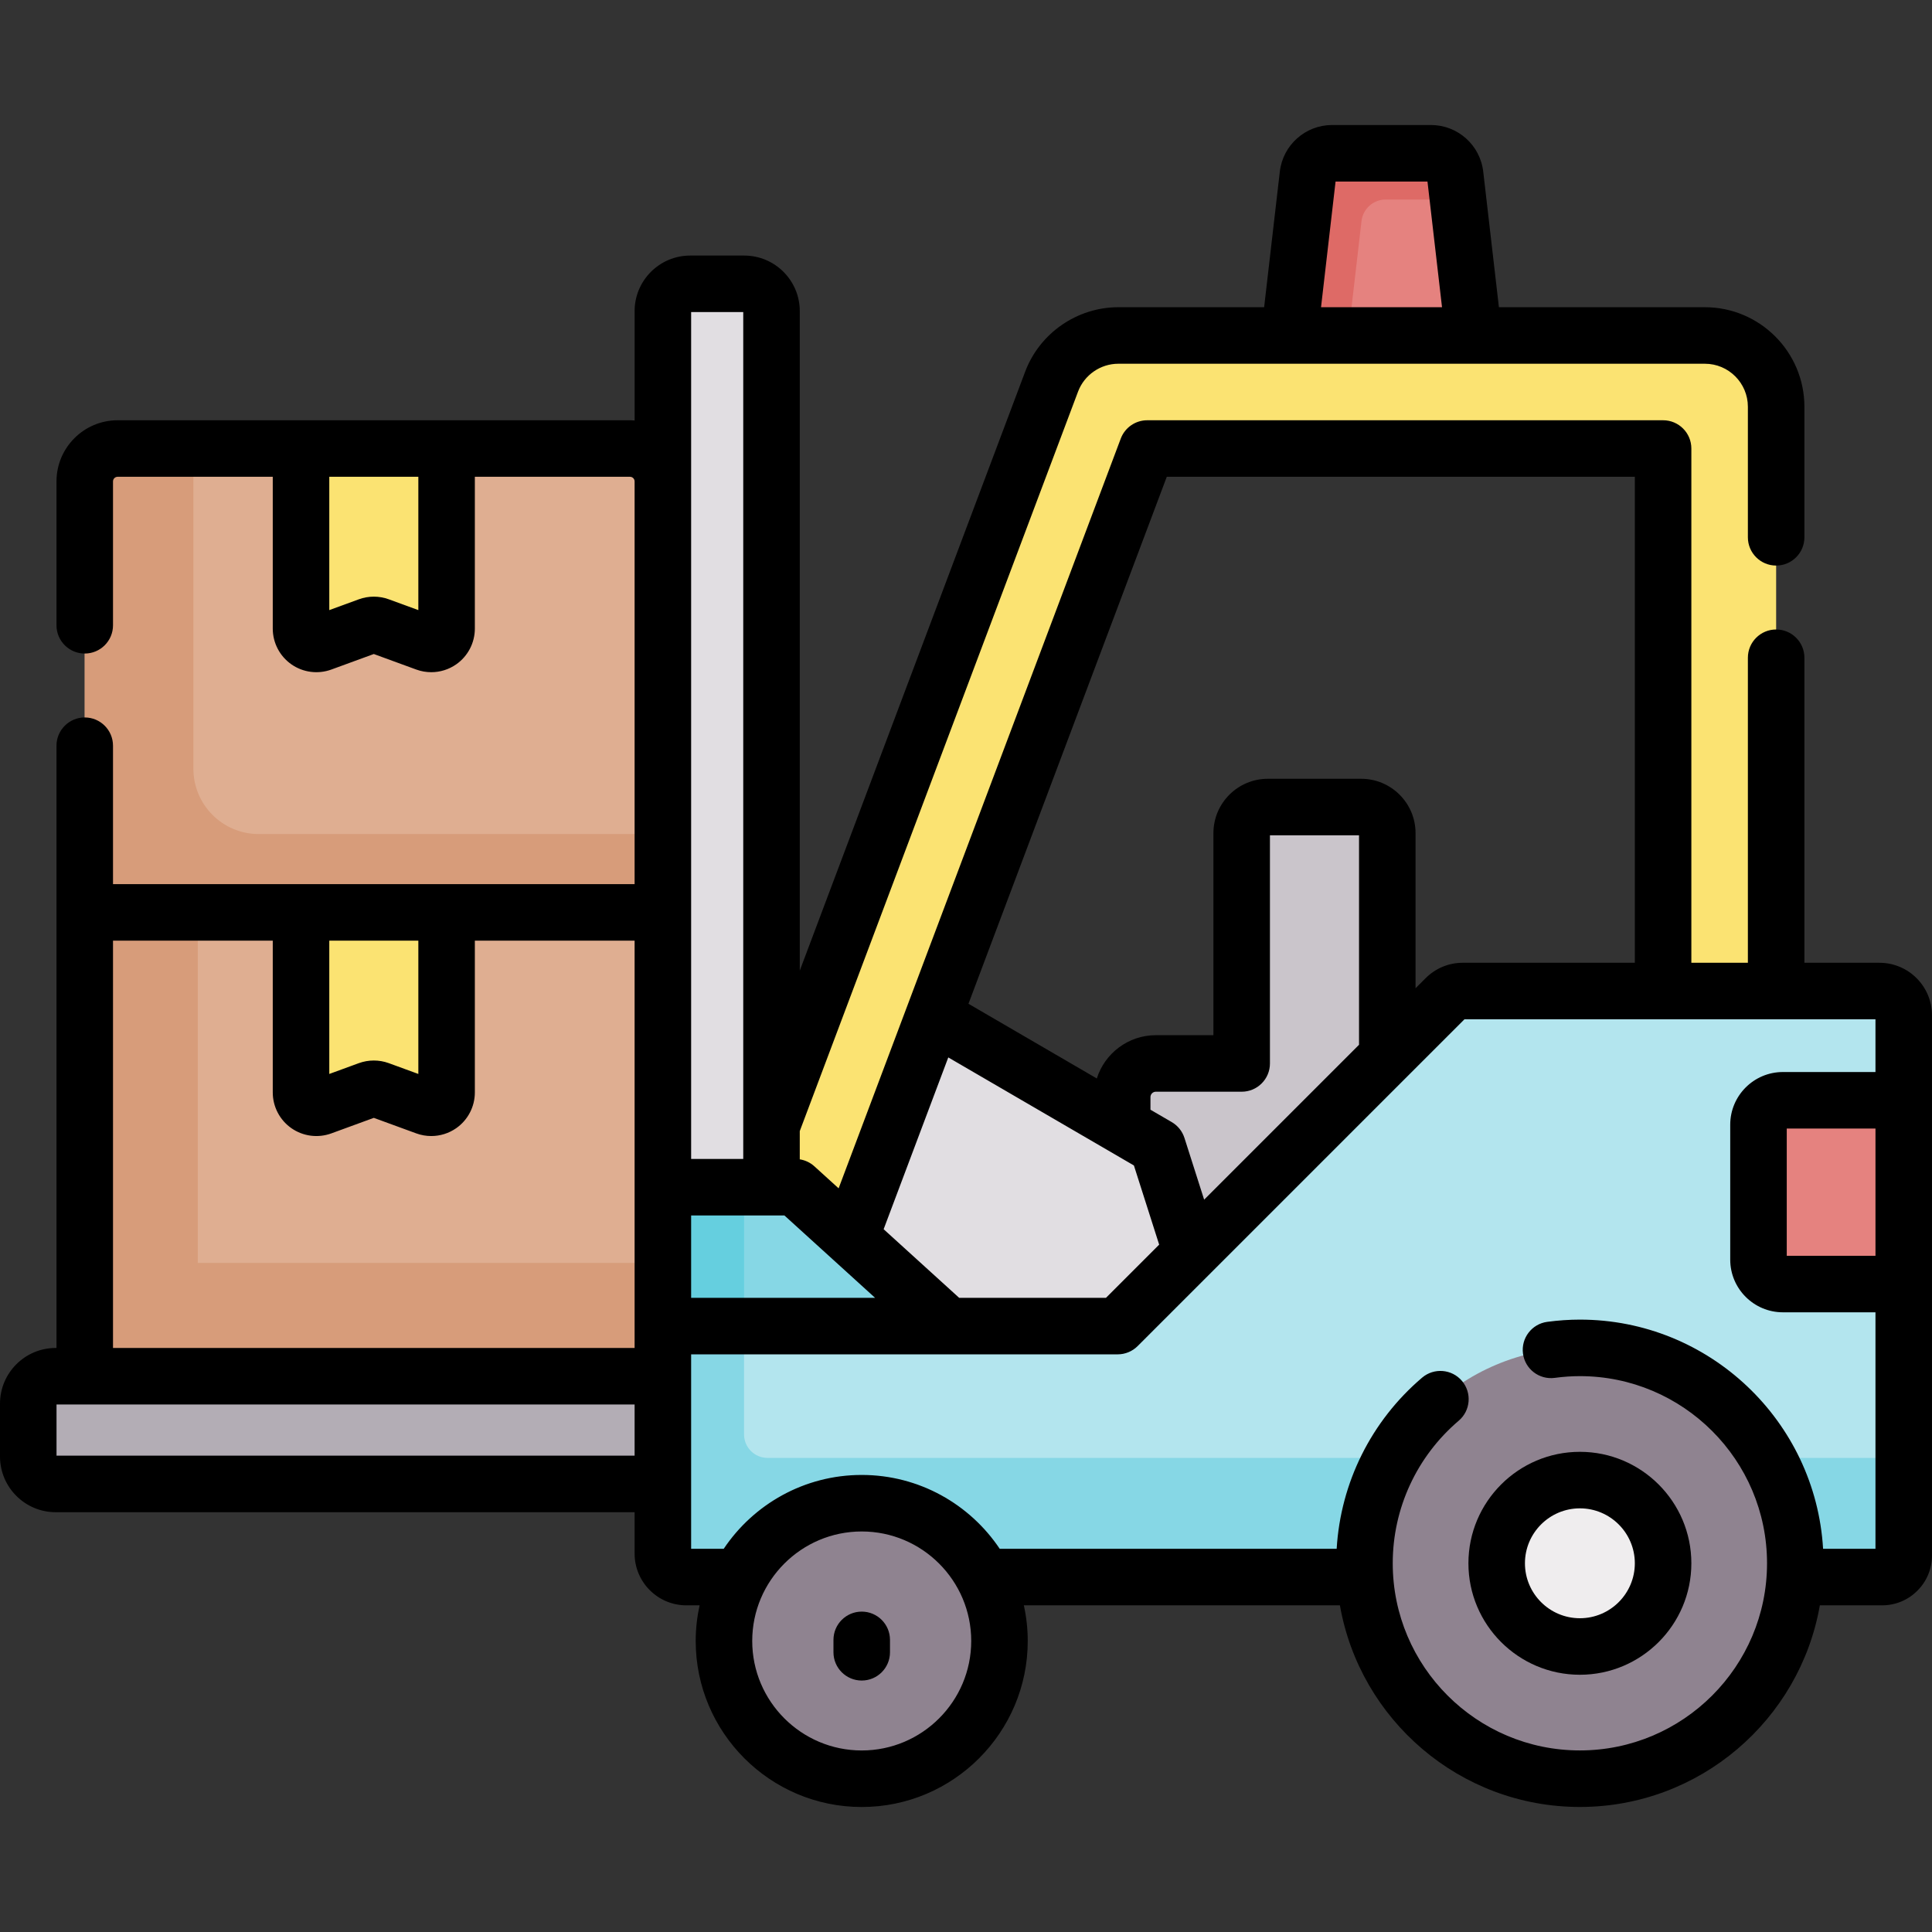 <svg id="Capa_1" enable-background="new 0 0 512.716 512.716" height="512" viewBox="0 0 512.716 512.716" width="512" xmlns="http://www.w3.org/2000/svg"><rect x="0" y="0" width="512.716" height="512.716" fill="#333333" stroke="none"/><g><g><path d="m368.16 221.1c0-3.823-3.099-6.923-6.923-6.923h-24.795c-3.823 0-6.923 3.099-6.923 6.923v61.121h-22.781c-4.93 0-8.927 3.997-8.927 8.927v79.118h70.349z" fill="#cac5cb"/><path d="m316.156 332.377-6.604-20.697c-1.523-4.773-4.763-8.81-9.093-11.331l-52.697-30.672-15.917-9.983-24.22 99.54 114.783 39.691 7.371-26.445z" fill="#e1dee2"/><path d="m391.101 89.029-4.931-42.624c-.378-3.266-3.143-5.73-6.431-5.73h-26.22c-3.288 0-6.053 2.464-6.431 5.73l-4.931 42.624-2.644 15.569 55.458 2.153z" fill="#e5827f"/><path d="m356.384 101.303 4.931-42.624c.378-3.266 3.143-5.73 6.431-5.73h19.182l-.757-6.544c-.378-3.266-3.143-5.73-6.431-5.73h-26.22c-3.288 0-6.053 2.464-6.431 5.73l-4.931 42.624-2.644 15.569 16.204.629z" fill="#de6a66"/><path d="m225.686 328.338 78.766-209.309h136.901v197.35h30v-208.436c0-10.43-8.485-18.914-18.914-18.914h-155.66c-7.832 0-14.946 4.925-17.702 12.252l-74.333 197.528-21.557 41.953 30.594 16.94z" fill="#fbe372"/><path d="m204.744 82.562c0-3.999-3.242-7.241-7.241-7.241h-14.348c-3.999 0-7.241 3.242-7.241 7.241v282.661h28.829v-282.661z" fill="#e1dee2"/><path d="m14.783 393.809h180.132v-28.587h-180.132c-4.022 0-7.283 3.261-7.283 7.283v14.021c0 4.023 3.261 7.283 7.283 7.283z" fill="#b3adb5"/><path d="m167.192 119.025h-48.672l-4.084 5.352h-30.379l-4.171-5.347v-.004h-48.665c-4.82 0-8.73 3.91-8.73 8.73v123.37h153.42v-123.37c0-4.822-3.9-8.731-8.719-8.731z" fill="#dfae91"/><g><path d="m499.097 302 6.12-10.003v-22.56c0-3.554-2.881-6.435-6.435-6.435h-110.585c-1.707 0-3.343.678-4.55 1.885l-87.034 87.034h-44.966l-33.756-30.661c-4.386-3.984-10.098-6.191-16.023-6.191h-25.954v97.229c0 3.439 2.788 6.227 6.226 6.227h317.358c3.158 0 5.717-2.56 5.717-5.717v-72.044l-6.12-6.593v-32.171z" fill="#b3e5ee"/><path d="m203.683 386.899c-3.439 0-6.226-2.788-6.226-6.227v-65.605h-21.542v97.229c0 3.439 2.788 6.227 6.226 6.227h317.358c3.158 0 5.717-2.56 5.717-5.717v-25.907z" fill="#86d7e5"/><path d="m207.598 315.068h-31.683v36.852h75.733l-37.996-34.513c-1.658-1.506-3.816-2.339-6.054-2.339z" fill="#86d7e5"/><g id="XMLID_294_"><g><path d="m51.324 204.009v-84.984h-20.103c-4.821 0-8.73 3.909-8.73 8.73v123.37h153.42v-29.783h-107.255c-9.572 0-17.332-7.761-17.332-17.333z" fill="#d79c7a"/><path d="m22.492 242.125h153.42v123.1h-153.42z" fill="#dfae91"/><path d="m52.487 335.16v-93.035h-29.995v123.099h153.419v-30.064z" fill="#d79c7a"/></g></g><path d="m118.52 119.025h-38.634v47.789c0 2.828 2.812 4.794 5.468 3.823l12.451-4.553c.903-.33 1.893-.33 2.795 0l12.451 4.553c2.656.971 5.468-.995 5.468-3.823v-47.789z" fill="#fbe372"/><path d="m118.519 242.126h-38.633v47.789c0 2.828 2.812 4.794 5.468 3.823l12.451-4.553c.903-.33 1.893-.33 2.795 0l12.451 4.553c2.656.971 5.468-.995 5.468-3.823z" fill="#fbe372"/><path d="m505.216 340.762h-32.068c-3.577 0-6.477-2.9-6.477-6.477v-35.812c0-3.577 2.9-6.477 6.477-6.477h32.068z" fill="#e5827f"/></g><circle cx="419.272" cy="414.867" fill="#8f8390" r="57.165"/><circle cx="419.272" cy="414.867" fill="#efedee" r="22.081"/><circle cx="228.686" cy="435.483" fill="#8f8390" r="36.558"/><path d="m175.914 315.068h21.542v36.852h-21.542z" fill="#65cfdf"/></g><g><path d="m498.782 255.502h-19.928v-80.949c0-4.143-3.358-7.5-7.5-7.5s-7.5 3.357-7.5 7.5v80.949h-15v-136.473c0-4.143-3.358-7.5-7.5-7.5h-136.902c-3.123 0-5.919 1.936-7.02 4.858l-74.877 198.975-6.436-5.846c-1.089-.989-2.439-1.624-3.875-1.85v-7.493l73.853-196.251c1.664-4.422 5.957-7.393 10.683-7.393h155.661c6.294 0 11.414 5.12 11.414 11.414v34.647c0 4.143 3.358 7.5 7.5 7.5s7.5-3.357 7.5-7.5v-34.647c0-14.564-11.849-26.414-26.414-26.414h-54.656l-4.163-35.984c-.814-7.052-6.782-12.369-13.881-12.369h-26.22c-7.099 0-13.066 5.317-13.881 12.368l-4.163 35.985h-38.697c-10.937 0-20.872 6.877-24.722 17.11l-59.813 158.944v-175.022c0-8.128-6.613-14.74-14.741-14.74h-14.348c-8.128 0-14.741 6.612-14.741 14.74v29.03c-.406-.031-.813-.062-1.227-.062h-135.97c-8.947 0-16.227 7.279-16.227 16.227v38.18c0 4.143 3.358 7.5 7.5 7.5s7.5-3.357 7.5-7.5v-38.18c0-.677.55-1.227 1.227-1.227h41.168v40.289c0 3.774 1.847 7.319 4.94 9.482 3.093 2.164 7.056 2.679 10.604 1.385l11.272-4.123 11.274 4.123c1.289.471 2.632.702 3.969.702 2.342 0 4.664-.71 6.633-2.087 3.093-2.162 4.94-5.707 4.94-9.482v-40.289h41.168c.677 0 1.227.55 1.227 1.227v106.87h-138.422v-36.728c0-4.143-3.358-7.5-7.5-7.5s-7.5 3.357-7.5 7.5v159.824h-.208c-8.152 0-14.783 6.632-14.783 14.784v14.021c0 8.151 6.631 14.783 14.783 14.783h153.632v10.988c0 7.568 6.157 13.726 13.726 13.726h3.521c-.67 3.049-1.034 6.212-1.034 9.46 0 24.293 19.764 44.058 44.058 44.058s44.058-19.765 44.058-44.058c0-3.248-.364-6.411-1.034-9.46h83.881c5.304 30.355 31.831 53.508 63.681 53.508s58.378-23.152 63.681-53.508h16.545c7.288 0 13.217-5.929 13.217-13.217v-143.37c.001-7.684-6.25-13.935-13.933-13.935zm-144.348-207.326h24.391l3.859 33.354h-32.108zm-243.414 113.736-7.844-2.868c-1.281-.469-2.627-.703-3.973-.703s-2.693.234-3.974.703l-7.843 2.868v-35.383h23.633v35.383zm386.696 171.35h-23.545v-33.766h23.545zm-188.073-206.733h124.21v128.973h-45.656c-3.722 0-7.222 1.449-9.854 4.081l-2.683 2.683v-41.167c0-7.953-6.47-14.423-14.423-14.423h-24.795c-7.953 0-14.423 6.47-14.423 14.423v53.621h-15.281c-7.337 0-13.563 4.836-15.665 11.488l-34.06-19.825zm9.915 191.839-5.228-16.384c-.565-1.77-1.767-3.267-3.372-4.202l-5.646-3.286v-3.349c0-.787.64-1.427 1.427-1.427h22.781c4.142 0 7.5-3.357 7.5-7.5v-60.544h23.641v55.589zm-67.902-37.746 49.262 28.673 6.704 21.01-14.115 14.115h-38.962l-20.045-18.208zm-19.421 63.798h-48.821v-21.852h24.764zm-48.82-261.599h13.829v224.747h-13.829zm-72.395 166.805v35.383l-7.851-2.871c-1.278-.466-2.621-.698-3.964-.698-1.346 0-2.692.233-3.976.701l-7.843 2.868v-35.383zm-81.029 0h42.395v40.289c0 3.774 1.847 7.319 4.94 9.482 3.093 2.164 7.056 2.68 10.604 1.385l11.272-4.123 11.274 4.123c1.289.471 2.632.702 3.969.702 2.342 0 4.664-.71 6.633-2.087 3.093-2.162 4.94-5.707 4.94-9.482v-40.289h42.395v108.097h-138.422zm-14.991 136.683v-13.587h7.491 145.923v13.587zm213.686 78.232c-16.022 0-29.058-13.035-29.058-29.058s13.035-29.058 29.058-29.058 29.058 13.035 29.058 29.058-13.036 29.058-29.058 29.058zm255.127-53.518c-1.997-33.873-30.176-60.821-64.541-60.821-2.81 0-5.724.199-8.661.593-4.105.55-6.988 4.323-6.438 8.429.549 4.105 4.312 6.986 8.429 6.438 2.279-.306 4.523-.46 6.67-.46 27.385 0 49.665 22.279 49.665 49.665 0 27.385-22.279 49.664-49.665 49.664s-49.665-22.279-49.665-49.664c0-14.575 6.382-28.366 17.511-37.835 3.155-2.685 3.536-7.418.852-10.572s-7.417-3.536-10.572-.852c-13.501 11.489-21.628 27.871-22.669 45.415h-89.42c-7.912-11.808-21.373-19.598-36.623-19.598s-28.711 7.79-36.623 19.598h-8.648v-51.603h113.199c1.989 0 3.897-.79 5.303-2.196l19.649-19.648c0-.001.001-.001.002-.002l67.071-67.071h109.078v13.995h-24.568c-7.707 0-13.977 6.27-13.977 13.977v35.812c0 7.707 6.27 13.977 13.977 13.977h24.568v62.761h-13.904z"/><path d="m228.686 427.691c-4.142 0-7.5 3.357-7.5 7.5v3.292c0 4.143 3.358 7.5 7.5 7.5s7.5-3.357 7.5-7.5v-3.292c0-4.142-3.358-7.5-7.5-7.5z"/><path d="m389.691 414.867c0 16.312 13.27 29.581 29.581 29.581s29.581-13.27 29.581-29.581-13.27-29.581-29.581-29.581-29.581 13.269-29.581 29.581zm29.581-14.581c8.04 0 14.581 6.541 14.581 14.581s-6.541 14.581-14.581 14.581-14.581-6.541-14.581-14.581 6.541-14.581 14.581-14.581z"/></g></g></svg>